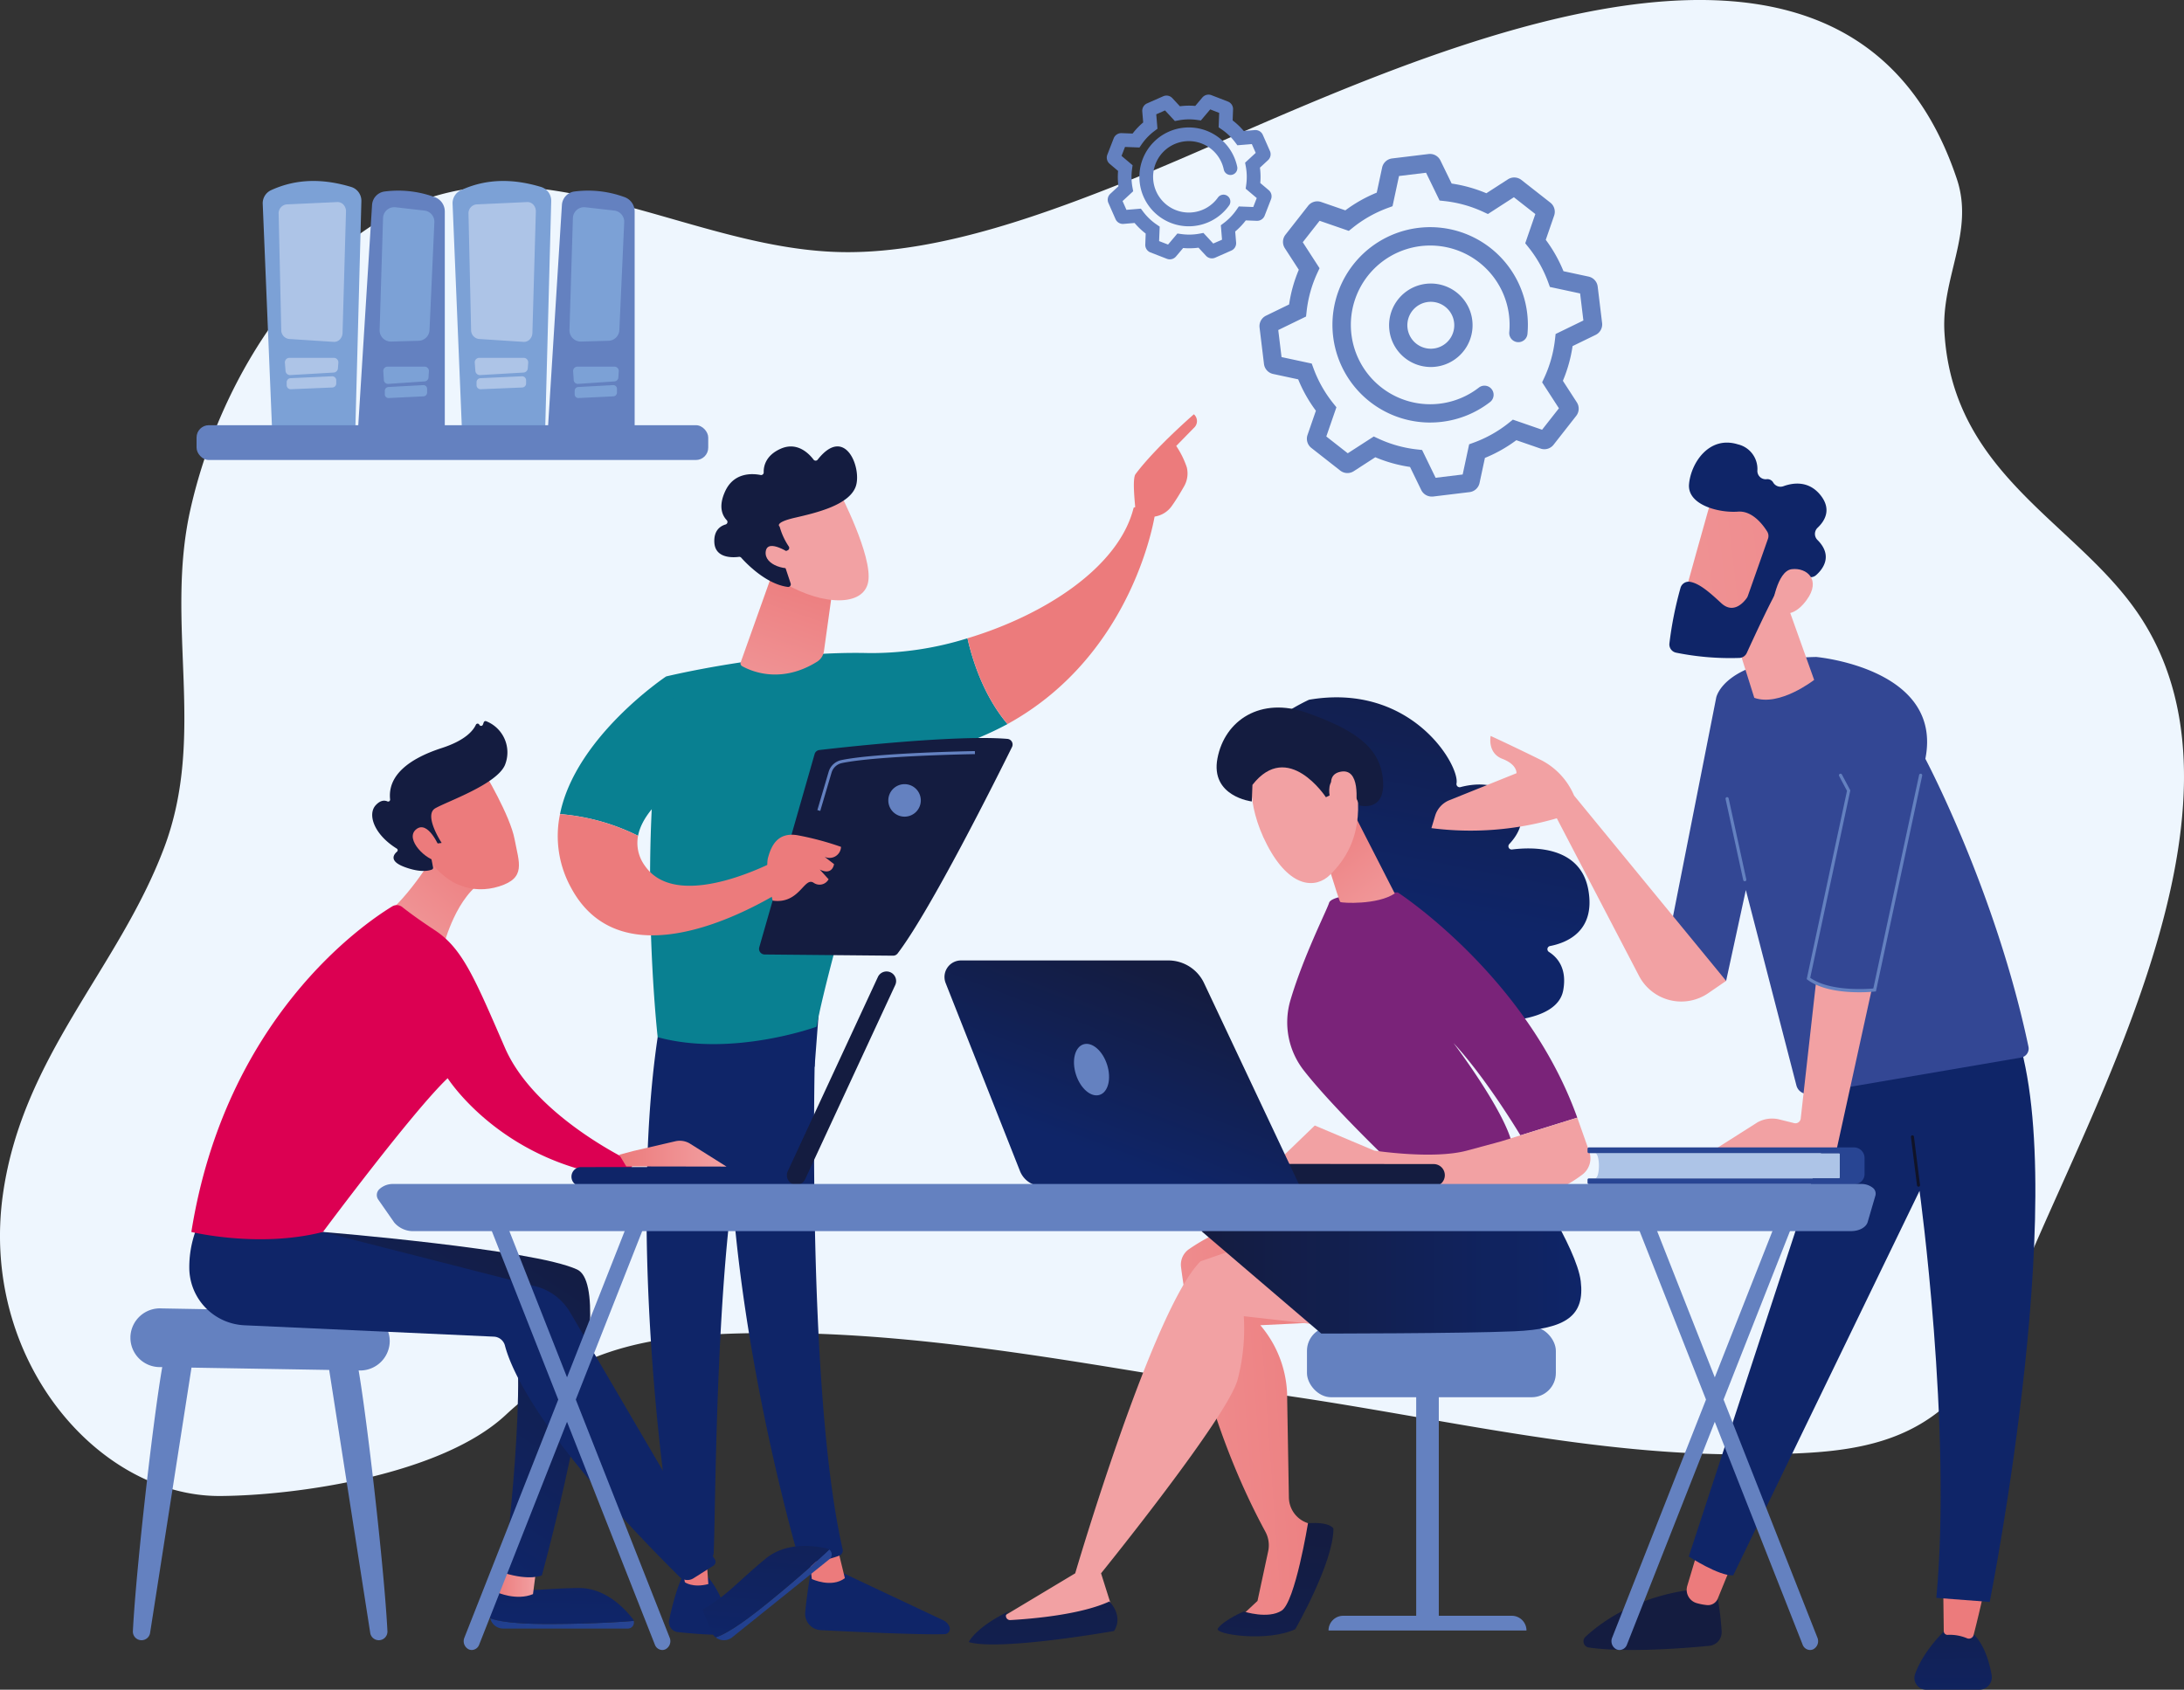 <svg xmlns="http://www.w3.org/2000/svg" xmlns:xlink="http://www.w3.org/1999/xlink" width="454.008" height="351.339" viewBox="0 0 454.008 351.339">
  <rect x="0" y="0" width="454.008" height="351.339" fill="#333333" stroke="none"/>
  <defs>
    <linearGradient id="linear-gradient" x1="167.938" y1="-0.541" x2="165.1" y2="5.847" gradientUnits="objectBoundingBox">
      <stop offset="0" stop-color="#141c40"/>
      <stop offset="1" stop-color="#0f2568"/>
    </linearGradient>
    <linearGradient id="linear-gradient-2" x1="667.361" y1="0.37" x2="668.368" y2="0.37" gradientUnits="objectBoundingBox">
      <stop offset="0" stop-color="#ec7b7c"/>
      <stop offset="1" stop-color="#f2a1a3"/>
    </linearGradient>
    <linearGradient id="linear-gradient-3" x1="210.762" y1="0.024" x2="207.746" y2="0.879" xlink:href="#linear-gradient"/>
    <linearGradient id="linear-gradient-4" x1="416.2" y1="-2.268" x2="409.18" y2="5.297" xlink:href="#linear-gradient"/>
    <linearGradient id="linear-gradient-5" x1="777.962" y1="0.427" x2="778.976" y2="0.427" xlink:href="#linear-gradient-2"/>
    <linearGradient id="linear-gradient-6" x1="141.075" y1="-0.043" x2="139.057" y2="0.799" xlink:href="#linear-gradient"/>
    <linearGradient id="linear-gradient-7" x1="128.802" y1="0.468" x2="129.795" y2="0.468" xlink:href="#linear-gradient-2"/>
    <linearGradient id="linear-gradient-8" x1="134.24" y1="1.493" x2="136.22" y2="4.176" xlink:href="#linear-gradient-2"/>
    <linearGradient id="linear-gradient-9" x1="927.078" y1="0.532" x2="929.08" y2="-1.248" xlink:href="#linear-gradient-2"/>
    <linearGradient id="linear-gradient-10" x1="102.631" y1="0.479" x2="103.633" y2="0.479" xlink:href="#linear-gradient-2"/>
    <linearGradient id="linear-gradient-11" x1="0.701" y1="-0.073" x2="0.213" y2="1.634" xlink:href="#linear-gradient-2"/>
    <linearGradient id="linear-gradient-12" x1="-64.876" y1="100.945" x2="-65.817" y2="99.905" xlink:href="#linear-gradient-2"/>
    <linearGradient id="linear-gradient-13" x1="-80.497" y1="40.99" x2="-80.293" y2="42.173" xlink:href="#linear-gradient"/>
    <linearGradient id="linear-gradient-14" x1="-211.632" y1="483.845" x2="-214.694" y2="478.84" xlink:href="#linear-gradient-2"/>
    <linearGradient id="linear-gradient-15" x1="90.185" y1="-0.062" x2="90.698" y2="2.428" xlink:href="#linear-gradient"/>
    <linearGradient id="linear-gradient-16" x1="308.814" y1="0.5" x2="309.814" y2="0.5" xlink:href="#linear-gradient-2"/>
    <linearGradient id="linear-gradient-17" y1="0.5" x2="1" y2="0.5" gradientUnits="objectBoundingBox">
      <stop offset="0" stop-color="#203f8e"/>
      <stop offset="1" stop-color="#284593"/>
    </linearGradient>
    <linearGradient id="linear-gradient-18" x1="0.772" y1="-6.692" x2="0.499" y2="0.843" xlink:href="#linear-gradient"/>
    <linearGradient id="linear-gradient-19" x1="0" y1="0.5" x2="1" y2="0.5" xlink:href="#linear-gradient-2"/>
    <linearGradient id="linear-gradient-20" x1="0" y1="0.5" x2="1" y2="0.5" xlink:href="#linear-gradient-17"/>
    <linearGradient id="linear-gradient-21" x1="0.734" y1="-1.867" x2="0.424" y2="1.1" xlink:href="#linear-gradient"/>
    <linearGradient id="linear-gradient-22" x1="0.795" y1="-0.103" x2="0.321" y2="0.746" xlink:href="#linear-gradient"/>
    <linearGradient id="linear-gradient-24" x1="0.889" y1="-0.425" x2="0.753" y2="-0.104" xlink:href="#linear-gradient"/>
    <linearGradient id="linear-gradient-25" x1="0.962" y1="0.016" x2="-0.059" y2="1.254" xlink:href="#linear-gradient-2"/>
    <linearGradient id="linear-gradient-27" x1="79.364" y1="15.012" x2="80.221" y2="16.754" xlink:href="#linear-gradient-2"/>
    <linearGradient id="linear-gradient-28" x1="68.041" y1="18.074" x2="68.81" y2="18.968" xlink:href="#linear-gradient"/>
    <linearGradient id="linear-gradient-29" x1="324.733" y1="51.078" x2="328.255" y2="57.136" xlink:href="#linear-gradient-2"/>
    <linearGradient id="linear-gradient-30" x1="-59.398" y1="-972.003" x2="-60.627" y2="-957.671" xlink:href="#linear-gradient"/>
    <linearGradient id="linear-gradient-31" x1="-235.69" y1="-81.857" x2="-238.316" y2="-80.558" xlink:href="#linear-gradient"/>
    <linearGradient id="linear-gradient-32" x1="1.145" y1="0.392" x2="-1.278" y2="0.83" xlink:href="#linear-gradient-2"/>
    <linearGradient id="linear-gradient-33" x1="0.532" y1="0.006" x2="0.327" y2="3.202" xlink:href="#linear-gradient"/>
    <linearGradient id="linear-gradient-34" x1="-0.286" y1="-0.515" x2="0.001" y2="-0.114" xlink:href="#linear-gradient-2"/>
    <linearGradient id="linear-gradient-35" x1="0" y1="0.5" x2="1" y2="0.5" xlink:href="#linear-gradient"/>
    <linearGradient id="linear-gradient-36" x1="0.554" y1="-2.158" x2="0.395" y2="6.275" xlink:href="#linear-gradient"/>
    <linearGradient id="linear-gradient-37" x1="0.619" y1="-0.242" x2="0.442" y2="0.664" xlink:href="#linear-gradient"/>
    <linearGradient id="linear-gradient-38" x1="0.051" y1="-0.051" x2="0.914" y2="1.433" xlink:href="#linear-gradient-2"/>
    <linearGradient id="linear-gradient-39" x1="-100.737" y1="143.293" x2="-100.94" y2="142.113" xlink:href="#linear-gradient-2"/>
    <linearGradient id="linear-gradient-40" x1="-65.067" y1="183.63" x2="-65.402" y2="186.61" xlink:href="#linear-gradient"/>
    <linearGradient id="linear-gradient-41" x1="-423.668" y1="464.242" x2="-424.515" y2="460.413" xlink:href="#linear-gradient-2"/>
    <linearGradient id="linear-gradient-42" x1="0.238" y1="-5.153" x2="0.314" y2="-3.473" xlink:href="#linear-gradient-2"/>
    <linearGradient id="linear-gradient-43" x1="-0.068" y1="30.136" x2="-0.807" y2="32.573" xlink:href="#linear-gradient"/>
    <linearGradient id="linear-gradient-44" x1="0.733" y1="0.134" x2="0.333" y2="0.8" xlink:href="#linear-gradient"/>
    <linearGradient id="linear-gradient-45" x1="-371.976" y1="4.474" x2="-371.96" y2="8.118" xlink:href="#linear-gradient"/>
    <linearGradient id="linear-gradient-46" x1="-1172.699" y1="1.164" x2="-1172.962" y2="-0.58" xlink:href="#linear-gradient-2"/>
    <linearGradient id="linear-gradient-47" x1="-671.457" y1="3.704" x2="-671.43" y2="7.136" xlink:href="#linear-gradient"/>
    <linearGradient id="linear-gradient-48" x1="-1316.784" y1="1.13" x2="-1317.069" y2="-0.791" xlink:href="#linear-gradient-2"/>
    <linearGradient id="linear-gradient-49" x1="-149.753" y1="0.5" x2="-148.753" y2="0.5" xlink:href="#linear-gradient"/>
    <linearGradient id="linear-gradient-50" x1="-0.283" y1="0.608" x2="-21.464" y2="3.53" gradientUnits="objectBoundingBox">
      <stop offset="0" stop-color="#101328"/>
      <stop offset="1" stop-color="#131a3b"/>
    </linearGradient>
    <linearGradient id="linear-gradient-51" x1="-328" y1="0.5" x2="-327" y2="0.5" xlink:href="#linear-gradient-2"/>
    <linearGradient id="linear-gradient-52" x1="-174.188" y1="0.5" x2="-173.188" y2="0.5" xlink:href="#linear-gradient-2"/>
    <linearGradient id="linear-gradient-53" x1="-650.284" y1="1.029" x2="-648.995" y2="0.222" xlink:href="#linear-gradient-2"/>
    <linearGradient id="linear-gradient-54" x1="4.673" y1="-0.181" x2="-3.141" y2="1.091" xlink:href="#linear-gradient-2"/>
    <linearGradient id="linear-gradient-55" x1="-281.539" y1="0.579" x2="-280.494" y2="0.579" xlink:href="#linear-gradient"/>
    <linearGradient id="linear-gradient-56" x1="-1089.603" y1="2.214" x2="-1086.899" y2="-0.323" xlink:href="#linear-gradient-2"/>
    <linearGradient id="linear-gradient-57" x1="-119.048" y1="4.299" x2="-119.052" y2="2.583" xlink:href="#linear-gradient-17"/>
  </defs>
  <g id="Grupo_54972" data-name="Grupo 54972" transform="translate(-61.902 -413.095)">
    <path id="Trazado_102911" data-name="Trazado 102911" d="M533.907,541.311c-12.848-19.516-38.929-29.146-40.687-59.144-.667-11.361,6.263-20.81,2.592-31.818-24.626-73.849-126.317-18.129-170.466-.4-18.384,7.385-40.4,15.676-60.455,15.577-23.091-.114-44.975-12.141-67.88-13.588a49.461,49.461,0,0,0-19.676,2.606c-22.77,7.974-42.151,35.069-48.752,64.526-5.351,23.88,3.421,46.848-5.485,70.389-9.494,25.094-29.326,43.093-33.449,71.768-4.95,34.416,19.754,63.1,45.169,62.931,16.177-.106,46.013-4.451,59.311-16.844,16.191-15.09,32.582-16.742,52.084-17.031,37.115-.549,74.548,7.731,111.4,13.187,31.578,4.674,62.811,12.266,94.634,12.031,23.372-.174,43.193-.653,54.738-31.211C520.785,647.773,560.858,582.25,533.907,541.311Z" transform="translate(-27.11 0)" fill="#eef6fe"/>
    <g id="Grupo_54956" data-name="Grupo 54956" transform="translate(89.012 499.236)">
      <g id="Grupo_54935" data-name="Grupo 54935" transform="translate(88.837)">
        <path id="Trazado_102912" data-name="Trazado 102912" d="M229.885,736.485s-.931,5-1.412,9.947a3.413,3.413,0,0,0,3.23,3.73c6.6.338,20.7,1.007,25.77.83a1.11,1.11,0,0,0,.992-1.513h0a2.487,2.487,0,0,0-1.258-1.352L234,737.19Z" transform="translate(-177.034 -497.348)" fill="url(#linear-gradient)"/>
        <path id="Trazado_102913" data-name="Trazado 102913" d="M229.185,733.56l.653,5.993s4.066,1.94,6.875-.174l-1.627-6.688Z" transform="translate(-177.03 -497.371)" fill="url(#linear-gradient-2)"/>
        <path id="Trazado_102914" data-name="Trazado 102914" d="M230.891,621.662c-.322,1.56-2.391,78,5.455,112.341a1.163,1.163,0,0,1-.7,1.346,20.27,20.27,0,0,1-6.669,1.289,2.006,2.006,0,0,1-1.973-1.456c-2.26-7.972-13.074-47.906-14.171-85.967-1.226-42.528.014-1.447.014-1.447l1.207-26.269Z" transform="translate(-177.129 -498.02)" fill="url(#linear-gradient-3)"/>
        <path id="Trazado_102915" data-name="Trazado 102915" d="M203.208,738.827s-1.431,2.514-2.858,9.214a2.083,2.083,0,0,0,1.808,2.512c2.177.234,5.528.542,8.215.549a2.076,2.076,0,0,0,2.078-2.3,17.526,17.526,0,0,0-4-9.645Z" transform="translate(-177.199 -497.335)" fill="url(#linear-gradient-4)"/>
        <path id="Trazado_102916" data-name="Trazado 102916" d="M202.035,731.161l1.573,9.07s1.629,1.236,4.884.382l-.7-9.749Z" transform="translate(-177.189 -497.381)" fill="url(#linear-gradient-5)"/>
        <path id="Trazado_102917" data-name="Trazado 102917" d="M198.619,623.709c-7.068,40.275.5,99.712,3.131,111.356a1.812,1.812,0,0,0,1.45,1.39,12.172,12.172,0,0,0,5.229-.159,1.66,1.66,0,0,0,1.208-1.518c.458-9.389.346-67.059,6.791-89.789a5.17,5.17,0,0,1,2.024-2.836l12.17-8.478,1.059-13.881Z" transform="translate(-177.226 -498.029)" fill="url(#linear-gradient-6)"/>
        <g id="Grupo_54930" data-name="Grupo 54930" transform="translate(19.188 19.168)">
          <path id="Trazado_102918" data-name="Trazado 102918" d="M241.934,548.12c-20.027-.522-42.182,4.857-42.182,4.857-6.3,34.782-1.759,75.012-1.759,75.012,15.468,4.214,33.023-2.172,33.023-2.172,2.717-14.537,15.133-55.4,15.133-55.4a65.984,65.984,0,0,0,24.563-7.538c-5.009-5.918-7.325-13.411-8.319-17.837A67.212,67.212,0,0,1,241.934,548.12Z" transform="translate(-196.409 -517.634)" fill="#098091"/>
          <path id="Trazado_102919" data-name="Trazado 102919" d="M301,519.34a3.831,3.831,0,0,0-4.446-1.294c-3.067,12.422-18.618,22.371-34.543,27.154.995,4.426,3.31,11.918,8.319,17.837C296.821,548.471,301,519.34,301,519.34Z" transform="translate(-196.026 -517.793)" fill="url(#linear-gradient-7)"/>
        </g>
        <g id="Grupo_54931" data-name="Grupo 54931" transform="translate(119.759)">
          <path id="Trazado_102920" data-name="Trazado 102920" d="M300.315,520.051c.2.657-2.195,1.63-3.573-1.06-.037-1.283-.764-6.787.012-7.824,4.136-5.528,12.119-12.43,12.119-12.43a1.884,1.884,0,0,1,.21,2.619l-3.879,3.964a18.534,18.534,0,0,1,2.2,4.454,5.377,5.377,0,0,1-.574,3.955c-.685,1.208-1.62,2.778-2.5,4.005A5.312,5.312,0,0,1,300.315,520.051Z" transform="translate(-296.397 -498.736)" fill="url(#linear-gradient-8)"/>
          <path id="Trazado_102921" data-name="Trazado 102921" d="M303.487,507.845l-3.528,2.933-1.127,2.943,3.087,3.491s1.105-5.85,1.9-7.111S304.209,508.223,303.487,507.845Z" transform="translate(-296.383 -498.683)" fill="url(#linear-gradient-9)"/>
        </g>
        <path id="Trazado_102922" data-name="Trazado 102922" d="M207.359,572.4l-7.5-19.469s-18.83,12.534-22.061,28.622a44.305,44.305,0,0,1,16.223,4.514C195.479,578.47,207.359,572.4,207.359,572.4Z" transform="translate(-177.33 -498.42)" fill="#098091"/>
        <path id="Trazado_102923" data-name="Trazado 102923" d="M223.537,590.64s-21.119,11.672-28.11,1.466a7.964,7.964,0,0,1-1.4-6.205,44.305,44.305,0,0,0-16.223-4.514,22.242,22.242,0,0,0,2.272,15.273c12.2,22.831,46.193-.814,46.193-.814Z" transform="translate(-177.333 -498.254)" fill="url(#linear-gradient-10)"/>
        <path id="Trazado_102924" data-name="Trazado 102924" d="M221.691,531.742l-6.549,18.371a.663.663,0,0,0,.295.8c1.728.978,7.961,3.813,15.549-.9a3.123,3.123,0,0,0,1.461-2.219l2.216-15.933Z" transform="translate(-177.112 -498.543)" fill="url(#linear-gradient-11)"/>
        <g id="Grupo_54932" data-name="Grupo 54932" transform="translate(32.548 6.679)">
          <path id="Trazado_102925" data-name="Trazado 102925" d="M235.7,514.905s6.873,13.241,5.924,18.555-9.618,4.847-17.151.454l-5.157-14.276Z" transform="translate(-209.635 -505.321)" fill="url(#linear-gradient-12)"/>
          <path id="Trazado_102926" data-name="Trazado 102926" d="M224.928,526.986a.543.543,0,0,0,.244-.793,14.194,14.194,0,0,1-1.907-4.153s-1.25-.818,3.22-1.843,11.138-2.618,12.572-6.4c1.4-3.688-2.094-13.032-7.879-5.669a.542.542,0,0,1-.86,0c-.925-1.228-3.364-3.782-6.8-2.28-3.214,1.405-3.6,3.746-3.564,4.928a.54.54,0,0,1-.645.547c-1.614-.324-5.494-.626-7.344,3.338-1.524,3.266-.571,5.133.3,6.049a.541.541,0,0,1-.239.9c-1.067.316-2.448,1.2-2.335,3.7.157,3.445,4.01,3.178,5.108,3.032a.544.544,0,0,1,.481.175c.929,1.049,5.122,5.506,9.7,6.082a.548.548,0,0,0,.581-.718l-1.928-5.785a.547.547,0,0,1,.3-.674Z" transform="translate(-209.691 -505.376)" fill="url(#linear-gradient-13)"/>
          <path id="Trazado_102927" data-name="Trazado 102927" d="M225.656,527.692s-4.951-3.466-5.342-.591,4.448,4.214,6.861,3.163Z" transform="translate(-209.63 -505.256)" fill="url(#linear-gradient-14)"/>
        </g>
        <g id="Grupo_54934" data-name="Grupo 54934" transform="translate(41.842 67.316)">
          <g id="Grupo_54933" data-name="Grupo 54933">
            <path id="Trazado_102928" data-name="Trazado 102928" d="M218.978,609.176,230.483,569a1.172,1.172,0,0,1,.991-.844c2.084-.243,8.124-.926,15.1-1.516,8.4-.71,18.155-1.286,23.984-.8a1.175,1.175,0,0,1,.961,1.692c-3.314,6.706-16.949,33.986-23.777,42.922a1.177,1.177,0,0,1-.95.466l-26.692-.248A1.176,1.176,0,0,1,218.978,609.176Z" transform="translate(-218.932 -565.662)" fill="url(#linear-gradient-15)"/>
            <path id="Trazado_102929" data-name="Trazado 102929" d="M221.748,599.353s-1.6-6.59-.957-8.928,1.9-5.344,6.074-4.676a61.063,61.063,0,0,1,9.1,2.427,2.39,2.39,0,0,1-3.422,2.063l1.968,1.522s-.282,2.438-2.961,1.136l1.83,2.019a2.133,2.133,0,0,1-3.123.718C228.285,594.35,227.34,600.147,221.748,599.353Z" transform="translate(-218.922 -565.545)" fill="url(#linear-gradient-16)"/>
          </g>
          <path id="Trazado_102930" data-name="Trazado 102930" d="M245.649,578.579a3.377,3.377,0,1,0,3.377-3.378A3.377,3.377,0,0,0,245.649,578.579Z" transform="translate(-218.776 -565.606)" fill="#6481c0"/>
          <path id="Trazado_102931" data-name="Trazado 102931" d="M231.585,580.806l-.6-.178,2.343-7.945a3.487,3.487,0,0,1,2.624-2.443c7.411-1.547,27.579-1.873,27.781-1.876l.01.629c-.2,0-20.31.328-27.663,1.863a2.859,2.859,0,0,0-2.149,2.006Z" transform="translate(-218.862 -565.646)" fill="#6481c0"/>
        </g>
      </g>
      <g id="Grupo_54936" data-name="Grupo 54936" transform="translate(0 185.917)">
        <path id="Trazado_102932" data-name="Trazado 102932" d="M96.386,692.556c-1.226,1.814-6.1,42.9-6.863,58.076a1.794,1.794,0,0,0,1.8,1.881h0a1.8,1.8,0,0,0,1.777-1.521l8.915-57.13Z" transform="translate(-89.009 -683.521)" fill="#6481c0"/>
        <path id="Trazado_102933" data-name="Trazado 102933" d="M135.339,692.556c1.227,1.814,6.1,42.9,6.864,58.076a1.794,1.794,0,0,1-1.8,1.881h0a1.8,1.8,0,0,1-1.776-1.521l-8.915-57.13Z" transform="translate(-88.774 -683.521)" fill="#6481c0"/>
        <path id="Trazado_102934" data-name="Trazado 102934" d="M89.016,689.4l0,.448a6.109,6.109,0,0,0,6.224,5.926l41.207.7a6.161,6.161,0,0,0,6.45-5.591l.021-.41a6.085,6.085,0,0,0-6.211-6.162l-41.224-.738A6.138,6.138,0,0,0,89.016,689.4Z" transform="translate(-89.012 -683.574)" fill="#6481c0"/>
      </g>
      <g id="Grupo_54940" data-name="Grupo 54940" transform="translate(12.239 63.795)">
        <g id="Grupo_54937" data-name="Grupo 54937" transform="translate(62.48 180.254)">
          <path id="Trazado_102935" data-name="Trazado 102935" d="M175.386,748.818c-7.324,0-10.566-.629-12.015-1.2a2.779,2.779,0,0,0,2.707,2.152h25.914a1.261,1.261,0,0,0,1.215-1.591C190.253,748.415,183.979,748.818,175.386,748.818Z" transform="translate(-163.297 -741.333)" fill="url(#linear-gradient-17)"/>
          <path id="Trazado_102936" data-name="Trazado 102936" d="M193.208,748.214a1.229,1.229,0,0,0-.212-.441c-1.974-2.521-5.939-6.479-11.334-6.4-7.9.112-10.657.969-16.8.048l-1.449,4.8a2.759,2.759,0,0,0-.043,1.432c1.448.573,4.69,1.2,12.015,1.2C183.979,748.854,190.253,748.451,193.208,748.214Z" transform="translate(-163.297 -741.369)" fill="url(#linear-gradient-18)"/>
        </g>
        <path id="Trazado_102937" data-name="Trazado 102937" d="M166.633,736.274l-1.778,6.047s3.939,1.793,7.4.354l.68-5.239Z" transform="translate(-100.808 -561.145)" fill="url(#linear-gradient-19)"/>
        <g id="Grupo_54938" data-name="Grupo 54938" transform="translate(106.697 171.512)">
          <path id="Trazado_102938" data-name="Trazado 102938" d="M220.08,745.092c-5.71,4.589-8.629,6.131-10.116,6.593a2.776,2.776,0,0,0,3.452-.025l20.2-16.231a1.256,1.256,0,0,0-.045-2C231.417,735.468,226.778,739.709,220.08,745.092Z" transform="translate(-207.241 -732.673)" fill="url(#linear-gradient-20)"/>
          <path id="Trazado_102939" data-name="Trazado 102939" d="M233.588,733.437a1.2,1.2,0,0,0-.441-.209c-3.11-.719-8.668-1.307-12.825,2.131-6.09,5.036-7.7,7.426-13.065,10.558l1.864,4.633a2.718,2.718,0,0,0,.859,1.139c1.487-.463,4.406-2,10.116-6.593C226.793,739.714,231.433,735.472,233.588,733.437Z" transform="translate(-207.257 -732.678)" fill="url(#linear-gradient-21)"/>
        </g>
        <path id="Trazado_102940" data-name="Trazado 102940" d="M128.853,667.77s43.855,3.581,52.853,7.816-7.342,63.593-7.342,63.593-2.45,1.179-7.9-.516c0,0,5.588-43.8,1.43-53.3l-47.485-7.767Z" transform="translate(-101.067 -561.544)" fill="url(#linear-gradient-22)"/>
        <path id="Trazado_102941" data-name="Trazado 102941" d="M202.925,737.567c.407.371,4.357,8.337,4.357,8.337s4.4-.951,5.295-3.734l-3.957-7.191Z" transform="translate(-100.585 -561.152)" fill="url(#linear-gradient-19)"/>
        <path id="Trazado_102942" data-name="Trazado 102942" d="M102.552,667.405a22.21,22.21,0,0,0-1.371,8.009,12.023,12.023,0,0,0,11.474,11.763l51.845,2.364a2.488,2.488,0,0,1,2.3,1.869c1.218,4.712,7.174,19.183,36.283,48.059a2.346,2.346,0,0,0,2.9.317l4.144-2.617a.956.956,0,0,0,.314-1.289l-30.187-51.548a11.686,11.686,0,0,0-7.1-5.265l-44.187-11.294Z" transform="translate(-101.179 -561.547)" fill="url(#linear-gradient-24)"/>
        <path id="Trazado_102943" data-name="Trazado 102943" d="M153.4,587.35s-5.553,9.82-11.216,14.577l11.7,6.531s2.637-10.4,8.663-13.44Z" transform="translate(-100.94 -562.014)" fill="url(#linear-gradient-25)"/>
        <path id="Trazado_102944" data-name="Trazado 102944" d="M101.607,668.164s14,3.411,27.356,0c0,0,18.693-25.13,25.925-31.97,0,0,11.536,18.2,37.213,20.784l1.432-3.2s-20.442-9.423-26.735-23.9-8.82-20.654-14.545-24.431c-3.566-2.353-5.7-3.96-6.8-4.838a1.829,1.829,0,0,0-2.1-.133C137.277,604.177,108.688,623.758,101.607,668.164Z" transform="translate(-101.177 -561.939)" fill="#dc0052"/>
        <path id="Trazado_102945" data-name="Trazado 102945" d="M190.041,651.823l2.89-.771,8.776-2.032a4.068,4.068,0,0,1,3.084.52l7.545,4.747-20.836-.035Z" transform="translate(-100.661 -561.654)" fill="url(#linear-gradient-19)"/>
        <g id="Grupo_54939" data-name="Grupo 54939" transform="translate(38.024)">
          <path id="Trazado_102946" data-name="Trazado 102946" d="M162.2,572.711s5.4,8.972,6.335,13.931,2.439,8.06-3.2,9.826-10.889-.469-14.18-5.1c0,0-5.141-7.124-4.629-10.386S162.2,572.711,162.2,572.711Z" transform="translate(-138.939 -562.099)" fill="url(#linear-gradient-27)"/>
          <path id="Trazado_102947" data-name="Trazado 102947" d="M152.693,587.594l.73-.1s-3.821-5.774-1.321-7.208,12.692-4.948,14.462-8.961a6.969,6.969,0,0,0-3.924-9.152.392.392,0,0,0-.471.247l-.18.487a.4.4,0,0,1-.734.021h0a.394.394,0,0,0-.717-.014c-.545,1.2-2.18,3.256-7.081,4.844-6.953,2.255-11.285,5.76-10.752,10.7a.4.4,0,0,1-.565.4c-.568-.251-1.43-.291-2.43.8-1.741,1.9-.377,6.067,4.375,9.013a.393.393,0,0,1,.064.631c-.711.61-1.712,1.966,1.5,3.176,3.29,1.238,5.085.819,5.748.553a.4.4,0,0,0,.243-.445l-.845-4.33a.4.4,0,0,1,.337-.468Z" transform="translate(-138.983 -562.161)" fill="url(#linear-gradient-28)"/>
          <path id="Trazado_102948" data-name="Trazado 102948" d="M152.943,588.355s-2.382-5.871-4.882-3.807,2.311,6.625,4.533,6.564Z" transform="translate(-138.934 -562.033)" fill="url(#linear-gradient-29)"/>
        </g>
      </g>
      <g id="Grupo_54943" data-name="Grupo 54943" transform="translate(91.676 115.859)">
        <g id="Grupo_54941" data-name="Grupo 54941" transform="translate(0 40.637)">
          <path id="Trazado_102949" data-name="Trazado 102949" d="M182.049,658.343c.034,0,.067,0,.1,0l44.513-.044a1.989,1.989,0,1,0-.005-3.977l-44.513.044a1.989,1.989,0,0,0-.1,3.975Z" transform="translate(-180.156 -654.324)" fill="url(#linear-gradient-30)"/>
        </g>
        <g id="Grupo_54942" data-name="Grupo 54942" transform="translate(44.787)">
          <path id="Trazado_102950" data-name="Trazado 102950" d="M243.643,614.986c-.016.03-.031.061-.045.093L224.869,655.46a1.988,1.988,0,1,0,3.608,1.673l18.73-40.381a1.989,1.989,0,0,0-3.564-1.765Z" transform="translate(-224.683 -613.922)" fill="url(#linear-gradient-31)"/>
        </g>
      </g>
      <g id="Grupo_54949" data-name="Grupo 54949" transform="translate(169.231 58.854)">
        <g id="Grupo_54944" data-name="Grupo 54944" transform="translate(75.351 130.86)">
          <rect id="Rectángulo_5330" data-name="Rectángulo 5330" width="4.698" height="50.808" transform="translate(22.706 11.384)" fill="#6481c0"/>
          <path id="Trazado_102951" data-name="Trazado 102951" d="M377.778,750.172H336.629a3.059,3.059,0,0,1,3.059-3.059H374.72a3.059,3.059,0,0,1,3.058,3.059Z" transform="translate(-332.148 -687)" fill="#6481c0"/>
          <rect id="Rectángulo_5331" data-name="Rectángulo 5331" width="51.737" height="14.673" rx="5.023" fill="#6481c0"/>
        </g>
        <g id="Grupo_54945" data-name="Grupo 54945" transform="translate(5.046 98.825)">
          <path id="Trazado_102952" data-name="Trazado 102952" d="M322.7,664.987a40.9,40.9,0,0,0-14.831,6.329,3.916,3.916,0,0,0-1.727,3.74c.94,7.445,4.8,31.542,17.548,55.077a5.925,5.925,0,0,1,.568,4.066l-2.214,10.3-4.106,3.85h10.575l7.041-19.055-3.01-.952a5.7,5.7,0,0,1-3.978-5.333l-.353-20.441a23.259,23.259,0,0,0-5.584-15.39l16.889-.821Z" transform="translate(-262.021 -655.445)" fill="url(#linear-gradient-32)"/>
          <path id="Trazado_102953" data-name="Trazado 102953" d="M313.763,749.842c-.964,1.26,10.365,2.923,16.089.166,0,0,7.934-13.8,7.934-20.911,0,0-.63-1.449-5.289-1.12,0,0-2.663,16.345-5.477,18.175s-7.871.186-7.871.186S315.185,747.982,313.763,749.842Z" transform="translate(-261.977 -655.077)" fill="url(#linear-gradient-33)"/>
          <path id="Trazado_102954" data-name="Trazado 102954" d="M337.606,687.464c-.09-.155-18.184-2.176-18.184-2.176a41.814,41.814,0,0,1-1.258,13.075c-1.85,7.573-28.416,40.384-28.416,40.384l2.786,8.829a44.8,44.8,0,0,1-25.42,1.53l17.262-10.359s16.156-55.055,26.052-64.878l18.136-6.274Z" transform="translate(-262.249 -655.429)" fill="url(#linear-gradient-34)"/>
          <path id="Trazado_102955" data-name="Trazado 102955" d="M377.931,655.5s10.426,15.5,11.28,22.578-2.856,9.947-13.794,10.42-40.138.467-40.138.467l-24.922-21.3s18.162-6.482,22.884-8.313S377.931,655.5,377.931,655.5Z" transform="translate(-261.996 -655.5)" fill="url(#linear-gradient-35)"/>
          <path id="Trazado_102956" data-name="Trazado 102956" d="M291.51,744.157s3,2.9.974,6.137c0,0-23.756,4.21-30.206,2.3,0,0,1.34-3.057,8.6-6.537l-.535.411a.868.868,0,0,0,.572,1.557C275.7,747.752,285.606,746.876,291.51,744.157Z" transform="translate(-262.277 -654.982)" fill="url(#linear-gradient-36)"/>
        </g>
        <g id="Grupo_54947" data-name="Grupo 54947" transform="translate(56.563)">
          <path id="Trazado_102957" data-name="Trazado 102957" d="M332.689,557.742C354,554.12,364.031,571.5,363.3,575.151a.667.667,0,0,0,.836.765c2.447-.658,7.852-1.489,11.2,2.71,2.957,3.707.747,7.2-1.055,9.124a.672.672,0,0,0,.561,1.137c4.5-.567,14.272-.7,15.871,8.452,1.491,8.538-4.452,10.945-7.976,11.624a.669.669,0,0,0-.223,1.224c1.758,1.115,3.8,3.42,2.972,7.968-1.289,7.13-15.268,6.547-16.9,6.453a.662.662,0,0,1-.291-.086l-22.39-12.77a.673.673,0,0,1-.329-.47l-4.52-26.1a.672.672,0,0,1,.178-.582l-14.6-20.6C321.338,563.22,332.438,557.785,332.689,557.742Z" transform="translate(-313.427 -557.248)" fill="url(#linear-gradient-37)"/>
          <path id="Trazado_102958" data-name="Trazado 102958" d="M349.636,653.786s-12.139-11.56-18.115-19.216a16.243,16.243,0,0,1-2.75-14.62c2.728-9.191,7.576-18.711,8.019-20.192.677-2.271,14.289-2.177,14.289-2.177s26.784,17.383,37.308,46.83l-11.82,3.679s-6.994-11.733-13.9-19.192c0,0,11.956,15.795,12.378,22.261Z" transform="translate(-313.41 -557.013)" fill="#7a2379"/>
          <path id="Trazado_102959" data-name="Trazado 102959" d="M335.1,587.164c.142.472,3.694,12.25,3.973,12.495s7.791.648,11.328-1.769l-8.773-17.159Z" transform="translate(-313.369 -557.111)" fill="url(#linear-gradient-38)"/>
          <g id="Grupo_54946" data-name="Grupo 54946" transform="translate(0 2.123)">
            <path id="Trazado_102960" data-name="Trazado 102960" d="M320.945,572.107s-1.718,6.746,3.033,15.821,10.128,9.065,13.067,6.161,6.565-7.833,5.7-16.607S323.424,563.524,320.945,572.107Z" transform="translate(-313.453 -559.31)" fill="url(#linear-gradient-39)"/>
            <path id="Trazado_102961" data-name="Trazado 102961" d="M336.219,578.007s-7.881-12.048-15.272-2.566l-.134,3.449s-8.655-1.028-7.14-8.964,9-12.9,18.629-9.46,15.154,6.963,15.776,13.867-4.871,5.389-4.871,5.389-1.791-4.861-4.338-5.366-1.886,3.286-1.886,3.286Z" transform="translate(-313.495 -559.359)" fill="url(#linear-gradient-40)"/>
            <path id="Trazado_102962" data-name="Trazado 102962" d="M338.942,579.736s-4.088-6.17.1-7.09,3.539,6.012,3.086,8.576Z" transform="translate(-313.357 -559.282)" fill="url(#linear-gradient-41)"/>
          </g>
          <path id="Trazado_102963" data-name="Trazado 102963" d="M324.924,654.372l8.919-8.6,12.339,5.212s12.281,1.9,19.31,0l7.029-1.9,15.885-4.945,2.494,7.05a4.244,4.244,0,0,1-1.551,4.877,28.088,28.088,0,0,1-4.011,2.5c-2.092.914-51.566-.634-51.566-.634Z" transform="translate(-313.428 -556.741)" fill="url(#linear-gradient-42)"/>
        </g>
        <g id="Grupo_54948" data-name="Grupo 54948" transform="translate(0 54.709)">
          <path id="Trazado_102964" data-name="Trazado 102964" d="M358.794,658.369c-.039,0-.078,0-.119,0l-51.737-.056a2.316,2.316,0,0,1,.005-4.632l51.737.056a2.316,2.316,0,0,1,.114,4.629Z" transform="translate(-256.984 -611.395)" fill="url(#linear-gradient-43)"/>
          <path id="Trazado_102965" data-name="Trazado 102965" d="M260.7,611.64h43.088a8.211,8.211,0,0,1,7.427,4.709l19.92,42.238H277.593a4.991,4.991,0,0,1-4.642-3.157L257.5,616.345A3.441,3.441,0,0,1,260.7,611.64Z" transform="translate(-257.26 -611.64)" fill="url(#linear-gradient-44)"/>
          <path id="Trazado_102966" data-name="Trazado 102966" d="M290.9,633.2c.933,2.9.244,5.718-1.541,6.292s-3.988-1.312-4.922-4.212-.244-5.718,1.541-6.293S289.97,630.3,290.9,633.2Z" transform="translate(-257.104 -611.539)" fill="#6481c0"/>
        </g>
      </g>
      <g id="Grupo_54953" data-name="Grupo 54953" transform="translate(270.451 5.892)">
        <g id="Grupo_54950" data-name="Grupo 54950" transform="translate(31.606 119.713)">
          <path id="Trazado_102967" data-name="Trazado 102967" d="M417.285,743.8a62.876,62.876,0,0,1,.757,6.594,2.84,2.84,0,0,1-2.56,3c-5.3.514-17.35,1.461-25.046.351a1.292,1.292,0,0,1-.71-2.222c3.174-2.957,10.839-8.708,23.454-9.966Z" transform="translate(-389.315 -622.924)" fill="url(#linear-gradient-45)"/>
          <path id="Trazado_102968" data-name="Trazado 102968" d="M419.793,737.046l-2.677,6.563a2.186,2.186,0,0,1-2.246,1.357,11.888,11.888,0,0,1-2.187-.423,2.874,2.874,0,0,1-1.911-3.574l2.021-6.759Z" transform="translate(-389.191 -622.966)" fill="url(#linear-gradient-46)"/>
          <path id="Trazado_102969" data-name="Trazado 102969" d="M465.3,748.984s-5.362,4.486-7.451,10.239a2.446,2.446,0,0,0,2.324,3.25H471.2a2.6,2.6,0,0,0,2.571-3.043C473.07,755.458,471.043,749,465.3,748.984Z" transform="translate(-388.916 -622.88)" fill="url(#linear-gradient-47)"/>
          <path id="Trazado_102970" data-name="Trazado 102970" d="M471.9,743.184s-1.083,4.794-1.916,7.961a1.012,1.012,0,0,1-1.324.691,9.221,9.221,0,0,0-4.016-.728.782.782,0,0,1-.861-.78l-.1-7.962Z" transform="translate(-388.881 -622.919)" fill="url(#linear-gradient-48)"/>
          <path id="Trazado_102971" data-name="Trazado 102971" d="M443.694,636.015l-32.612,99.49s6.255,4.1,9.236,3.926l38.735-79.956s6.778,49.266,3.494,84.635l11.094.847s18.041-90.387,4.376-121.345Z" transform="translate(-389.188 -623.612)" fill="url(#linear-gradient-49)"/>
          <path id="Trazado_102972" data-name="Trazado 102972" d="M458.575,658.474l.039,0a.316.316,0,0,0,.274-.353l-1.265-10.045a.316.316,0,1,0-.627.079l1.265,10.044A.317.317,0,0,0,458.575,658.474Z" transform="translate(-388.92 -623.471)" fill="url(#linear-gradient-50)"/>
        </g>
        <path id="Trazado_102973" data-name="Trazado 102973" d="M437.61,548.906s26.421,2.346,22.684,21.172c0,0,14.606,27.485,21.433,59.862a1.9,1.9,0,0,1-1.544,2.263l-44,7.534A2.368,2.368,0,0,1,433.489,638l-10.513-40.632-4.1,18.892-13.018-3.393,10.959-55.51S418.349,549.254,437.61,548.906Z" transform="translate(-357.613 -504.335)" fill="#334794"/>
        <path id="Trazado_102974" data-name="Trazado 102974" d="M422.677,595.378a.343.343,0,0,0,.07-.007.329.329,0,0,0,.25-.39l-3.668-16.841a.327.327,0,0,0-.64.139l3.667,16.842A.328.328,0,0,0,422.677,595.378Z" transform="translate(-357.538 -504.166)" fill="#6481c0"/>
        <path id="Trazado_102975" data-name="Trazado 102975" d="M425.348,645.269a6.278,6.278,0,0,1,4.543-.591l3.061.761a1.109,1.109,0,0,0,1.371-.952l3.167-28.2c3.962,1.881,9.676,1.657,11.561,1.519l-7.291,33.243H416.244Z" transform="translate(-357.552 -503.942)" fill="url(#linear-gradient-51)"/>
        <path id="Trazado_102976" data-name="Trazado 102976" d="M357.893,584.4l.77-2.563a5.073,5.073,0,0,1,2.964-3.243l13.948-5.609s.211-1.788-2.947-3-2.419-4.753-2.419-4.753,4.314,1.968,10.63,5.09a14.784,14.784,0,0,1,6.713,7.308l31.607,38.533-3.711,2.549a9.907,9.907,0,0,1-14.364-3.524L383.961,582.35A63.8,63.8,0,0,1,357.893,584.4Z" transform="translate(-357.893 -504.24)" fill="url(#linear-gradient-52)"/>
        <g id="Grupo_54952" data-name="Grupo 54952" transform="translate(49.464)">
          <path id="Trazado_102977" data-name="Trazado 102977" d="M428.965,531.036l8.126,22.744s-7.2,5.626-12.447,3.724l-4.095-13.038S423.676,528.532,428.965,531.036Z" transform="translate(-406.991 -504.441)" fill="url(#linear-gradient-53)"/>
          <g id="Grupo_54951" data-name="Grupo 54951">
            <path id="Trazado_102978" data-name="Trazado 102978" d="M416.138,515.236c-.216.308-6.842,24.315-6.842,24.315l13.788,3.492,9.66-21.822S419.771,510.081,416.138,515.236Z" transform="translate(-407.057 -504.54)" fill="url(#linear-gradient-54)"/>
            <path id="Trazado_102979" data-name="Trazado 102979" d="M427.568,524.594l-4.185,11.885a1.754,1.754,0,0,1-.218.425c-.569.81-2.73,3.45-5.3,1.075-2.329-2.156-4.487-4.088-6.479-4.437a1.759,1.759,0,0,0-2,1.264,76.165,76.165,0,0,0-2.309,11.582,1.756,1.756,0,0,0,1.429,1.891,56.733,56.733,0,0,0,13.168,1.084,1.76,1.76,0,0,0,1.483-1.022c1.311-2.872,5.328-11.582,6.824-13.836,1.4-2.116,4.847-2.059,6.292-1.932a1.73,1.73,0,0,0,1.3-.425c1.263-1.108,3.665-3.938.281-7.319a1.762,1.762,0,0,1,.038-2.538c1.451-1.367,3-3.791.581-6.793-2.462-3.052-5.709-2.563-7.7-1.836a1.762,1.762,0,0,1-2.12-.781,1.391,1.391,0,0,0-1.436-.671,1.734,1.734,0,0,1-1.851-1.776,5.258,5.258,0,0,0-4.064-5.482c-6.023-1.869-9.774,3.952-10.143,8.293s6.277,6,10.184,5.7c2.97-.224,5.178,2.718,6.066,4.142A1.741,1.741,0,0,1,427.568,524.594Z" transform="translate(-407.07 -504.594)" fill="url(#linear-gradient-55)"/>
            <path id="Trazado_102980" data-name="Trazado 102980" d="M428.291,538.666s.967-7.537,4.1-7.909,6.188,2.2,3.074,6.435C431.594,542.457,428.291,538.666,428.291,538.666Z" transform="translate(-406.946 -504.441)" fill="url(#linear-gradient-56)"/>
          </g>
        </g>
        <path id="Trazado_102981" data-name="Trazado 102981" d="M446.375,618.484a31.369,31.369,0,0,0,3.23-.153l.234-.026,9.621-44.855a.328.328,0,1,0-.641-.138L449.3,617.7c-1.431.126-9.078.634-13.113-2.226l8.333-38.971-1.739-3.278a.328.328,0,1,0-.579.307l1.628,3.068-8.373,39.15.167.126C438.54,618.068,443.237,618.484,446.375,618.484Z" transform="translate(-357.44 -504.194)" fill="#6481c0"/>
      </g>
      <g id="Grupo_54954" data-name="Grupo 54954" transform="translate(69.285 164.079)">
        <path id="Trazado_102982" data-name="Trazado 102982" d="M159.571,754.726a1.546,1.546,0,0,1-.661-.15,1.9,1.9,0,0,1-.878-2.4l35.156-89.2a1.628,1.628,0,0,1,2.2-.958,1.9,1.9,0,0,1,.877,2.4l-35.156,89.2A1.68,1.68,0,0,1,159.571,754.726Z" transform="translate(-157.895 -661.862)" fill="#6481c0"/>
        <path id="Trazado_102983" data-name="Trazado 102983" d="M199.151,754.726a1.678,1.678,0,0,1-1.541-1.107l-35.157-89.2a1.9,1.9,0,0,1,.878-2.4,1.626,1.626,0,0,1,2.2.958l35.157,89.2a1.9,1.9,0,0,1-.878,2.4A1.546,1.546,0,0,1,199.151,754.726Z" transform="translate(-157.869 -661.862)" fill="#6481c0"/>
        <path id="Trazado_102984" data-name="Trazado 102984" d="M396.783,754.726a1.546,1.546,0,0,1-.661-.15,1.9,1.9,0,0,1-.878-2.4l35.156-89.2a1.628,1.628,0,0,1,2.2-.958,1.9,1.9,0,0,1,.877,2.4l-35.156,89.2A1.68,1.68,0,0,1,396.783,754.726Z" transform="translate(-156.51 -661.862)" fill="#6481c0"/>
        <path id="Trazado_102985" data-name="Trazado 102985" d="M436.362,754.726a1.677,1.677,0,0,1-1.54-1.107l-35.157-89.2a1.9,1.9,0,0,1,.878-2.4,1.626,1.626,0,0,1,2.2.958l35.156,89.2a1.9,1.9,0,0,1-.877,2.4A1.547,1.547,0,0,1,436.362,754.726Z" transform="translate(-156.485 -661.862)" fill="#6481c0"/>
      </g>
      <g id="Grupo_54955" data-name="Grupo 54955" transform="translate(302.904 152.443)">
        <path id="Trazado_102986" data-name="Trazado 102986" d="M391.7,656.73H442.62v-5.256H391.7C392.791,651.475,392.791,656.73,391.7,656.73Z" transform="translate(-390.149 -650.287)" fill="#adc4e7"/>
        <path id="Trazado_102987" data-name="Trazado 102987" d="M442.349,656.737a.282.282,0,0,0,.281-.282v-4.692a.282.282,0,0,0-.281-.282h-51.91a.281.281,0,0,1-.281-.281v-.627a.282.282,0,0,1,.281-.281h55.107a2.2,2.2,0,0,1,2.2,2.2v3.36a2.073,2.073,0,0,1-2.073,2.073H390.439a.282.282,0,0,1-.281-.282v-.626a.281.281,0,0,1,.281-.281Z" transform="translate(-390.158 -650.294)" fill="url(#linear-gradient-57)"/>
      </g>
      <path id="Trazado_102988" data-name="Trazado 102988" d="M451.471,660.235a1.547,1.547,0,0,0-.635-1.654,3.781,3.781,0,0,0-2.328-.728h-305.1a4.126,4.126,0,0,0-2.925,1.062,1.66,1.66,0,0,0-.227,2.208l3.306,4.747a5.157,5.157,0,0,0,4.2,1.782h298.65c1.68,0,3.123-.79,3.442-1.883Z" transform="translate(-88.715 -497.807)" fill="#6481c0"/>
    </g>
    <g id="Grupo_54959" data-name="Grupo 54959" transform="translate(291.972 432.765)">
      <g id="Grupo_54957" data-name="Grupo 54957" transform="translate(31.752 12.341)">
        <path id="Trazado_102989" data-name="Trazado 102989" d="M358.163,516.16a2.425,2.425,0,0,1-2.179-1.364L353.654,510a29.592,29.592,0,0,1-7.217-2.016l-4.48,2.9a2.422,2.422,0,0,1-2.811-.13l-6-4.705a2.422,2.422,0,0,1-.8-2.7l1.741-5.038a29.52,29.52,0,0,1-3.682-6.525l-5.211-1.118a2.426,2.426,0,0,1-1.9-2.077l-.918-7.575a2.423,2.423,0,0,1,1.347-2.471l4.792-2.332A29.559,29.559,0,0,1,330.533,469l-2.9-4.479a2.426,2.426,0,0,1,.129-2.81l4.706-6.006a2.424,2.424,0,0,1,2.7-.8l5.041,1.742a29.541,29.541,0,0,1,6.526-3.682l1.117-5.211a2.428,2.428,0,0,1,2.076-1.9l7.575-.918a2.417,2.417,0,0,1,2.469,1.339l2.335,4.8a29.582,29.582,0,0,1,7.216,2.016L374,450.2a2.428,2.428,0,0,1,2.807.125l6.008,4.71a2.424,2.424,0,0,1,.8,2.695l-1.743,5.045a29.513,29.513,0,0,1,3.681,6.525l5.212,1.118a2.426,2.426,0,0,1,1.9,2.077l.918,7.575a2.422,2.422,0,0,1-1.346,2.471l-4.793,2.332a29.625,29.625,0,0,1-2.015,7.216l2.9,4.479a2.428,2.428,0,0,1-.128,2.81l-4.707,6.006a2.425,2.425,0,0,1-2.7.8l-5.044-1.743a29.608,29.608,0,0,1-6.526,3.682l-1.117,5.211a2.427,2.427,0,0,1-2.076,1.9l-7.577.918A2.387,2.387,0,0,1,358.163,516.16Zm-12.047-12.491.951.442a25.765,25.765,0,0,0,8.054,2.249l1.043.115,2.81,5.777,5.625-.682,1.347-6.28.985-.36a25.82,25.82,0,0,0,7.283-4.109l.817-.657,6.075,2.1,3.5-4.459-3.49-5.4.442-.952A25.755,25.755,0,0,0,383.8,483.4l.116-1.042,5.776-2.81-.682-5.624-6.28-1.348-.36-.985a25.822,25.822,0,0,0-4.109-7.283l-.656-.818,2.1-6.075-4.459-3.494-5.4,3.49-.953-.442a25.779,25.779,0,0,0-8.053-2.25l-1.042-.115-2.81-5.777-5.624.682-1.348,6.28-.985.361a25.779,25.779,0,0,0-7.282,4.109l-.818.657-6.075-2.1-3.5,4.459,3.49,5.4-.442.952a25.746,25.746,0,0,0-2.249,8.054l-.116,1.042-5.776,2.809.682,5.625,6.279,1.347.36.986a25.8,25.8,0,0,0,4.11,7.282l.657.819-2.1,6.074,4.459,3.494Zm-6.221,4.022,0,0Zm-3.954-3.1v0Zm-.456-1.531,0,0Zm-.02-45.014,0,0Zm22.34,42.722a20.313,20.313,0,1,1,20.2-22.759,20.368,20.368,0,0,1,.063,4.323,1.9,1.9,0,1,1-3.784-.349,16.638,16.638,0,0,0-.052-3.515,16.5,16.5,0,1,0-6.269,15.034,1.9,1.9,0,1,1,2.333,3,20.284,20.284,0,0,1-10.008,4.115A20.708,20.708,0,0,1,357.8,500.765Z" transform="translate(-322.361 -444.92)" fill="#6481c0"/>
        <path id="Trazado_102990" data-name="Trazado 102990" d="M357.822,489.064a8.678,8.678,0,1,1,8.1-11.8h0a8.686,8.686,0,0,1-8.1,11.8Zm0-13.557a4.876,4.876,0,1,0,4.546,3.123h0a4.884,4.884,0,0,0-4.546-3.123Z" transform="translate(-322.205 -444.763)" fill="#6481c0"/>
      </g>
      <g id="Grupo_54958" data-name="Grupo 54958">
        <path id="Trazado_102991" data-name="Trazado 102991" d="M303.9,466.906a1.673,1.673,0,0,1-.606-.114l-3.422-1.327a1.679,1.679,0,0,1-1.069-1.622l.086-2.3a14.7,14.7,0,0,1-2.309-2.2l-2.287.191a1.669,1.669,0,0,1-1.673-.989l-1.483-3.364a1.673,1.673,0,0,1,.4-1.907l1.683-1.559a14.665,14.665,0,0,1-.071-3.193l-1.755-1.484a1.681,1.681,0,0,1-.48-1.888l1.327-3.42a1.7,1.7,0,0,1,1.628-1.069l2.3.087a14.693,14.693,0,0,1,2.2-2.308l-.192-2.288a1.681,1.681,0,0,1,1-1.675l3.354-1.481a1.678,1.678,0,0,1,1.911.4l1.557,1.679a14.644,14.644,0,0,1,3.191-.071l1.484-1.754a1.68,1.68,0,0,1,1.889-.48l3.42,1.326a1.676,1.676,0,0,1,1.069,1.622l-.086,2.3a14.742,14.742,0,0,1,2.308,2.2l2.285-.191a1.677,1.677,0,0,1,1.68,1l1.478,3.349a1.674,1.674,0,0,1-.389,1.9l-1.689,1.566a14.6,14.6,0,0,1,.07,3.192l1.755,1.485a1.678,1.678,0,0,1,.48,1.889l-1.326,3.418a1.685,1.685,0,0,1-1.622,1.07l-2.3-.087a14.652,14.652,0,0,1-2.2,2.308l.191,2.289a1.675,1.675,0,0,1-.991,1.672l-3.361,1.483a1.674,1.674,0,0,1-1.911-.4l-1.557-1.679a14.724,14.724,0,0,1-3.192.071l-1.485,1.755A1.672,1.672,0,0,1,303.9,466.906Zm-.9-2.436-.005.005Zm10.495-.245.008.008Zm-1.325-.269-.005,0Zm-10.492-.846,1.861.722,1.943-2.3.779.111a11.836,11.836,0,0,0,3.855-.086l.773-.145,2.044,2.206,1.826-.8-.249-3,.628-.474a11.9,11.9,0,0,0,2.664-2.789l.444-.648,3.006.114.722-1.861-2.3-1.943.109-.78a11.857,11.857,0,0,0-.085-3.854l-.145-.773,2.206-2.044-.806-1.827-3,.25-.474-.629A11.871,11.871,0,0,0,314.7,439.9l-.649-.445.115-3.006-1.862-.722-1.943,2.3-.779-.11a11.913,11.913,0,0,0-3.854.086l-.773.145-2.044-2.206-1.827.806.25,3-.628.474A11.881,11.881,0,0,0,298.04,443l-.444.649-3.006-.115-.722,1.862,2.3,1.942-.11.78a11.914,11.914,0,0,0,.086,3.854l.145.773-2.206,2.044.806,1.827,3-.251.473.63a11.871,11.871,0,0,0,2.789,2.662l.65.445Zm13.15.534v0Zm-21.361-8.285,0,0Zm.273-1.338,0,.008Zm28.537-.643,0,0Zm-.179-7.85v0Zm-.3-2.66h0Zm-1.177-.7.006.013Zm1.053-.724h0Zm-21.352-4.369,0,0Zm14.621-.331.006,0Zm-3.419-1.327h0Zm-9.183-.1.008.008Zm5.51,24.716a10.277,10.277,0,1,1,10.07-12.35,1.426,1.426,0,0,1-2.793.573,7.424,7.424,0,1,0-1.216,5.788,1.425,1.425,0,0,1,2.327,1.645,10.306,10.306,0,0,1-8.389,4.344Z" transform="translate(-290.794 -432.65)" fill="#6481c0"/>
      </g>
    </g>
    <g id="Grupo_54971" data-name="Grupo 54971" transform="translate(102.763 450.722)">
      <g id="Grupo_54970" data-name="Grupo 54970" transform="translate(13.75)">
        <g id="Grupo_54964" data-name="Grupo 54964">
          <g id="Grupo_54960" data-name="Grupo 54960" transform="translate(19.703 1.972)">
            <path id="Trazado_102992" data-name="Trazado 102992" d="M138.971,455.475,135.942,503.9h18.15V456.827a3.163,3.163,0,0,0-2.144-2.991,21.993,21.993,0,0,0-10.5-1.133A3.008,3.008,0,0,0,138.971,455.475Z" transform="translate(-135.942 -452.464)" fill="#6481c0"/>
          </g>
          <g id="Grupo_54962" data-name="Grupo 54962">
            <path id="Trazado_102993" data-name="Trazado 102993" d="M116.356,455.253l2.014,48.612h17.194l1.3-49.156a3,3,0,0,0-2.121-2.962c-5.591-1.678-11.145-1.843-16.632.664A2.992,2.992,0,0,0,116.356,455.253Z" transform="translate(-116.353 -450.503)" fill="#7ca1d6"/>
            <g id="Grupo_54961" data-name="Grupo 54961" transform="translate(3.316 4.386)">
              <path id="Trazado_102994" data-name="Trazado 102994" d="M120.94,488.087l.131,1.695a.945.945,0,0,0,1,.871l9.007-.524a.945.945,0,0,0,.887-.873l.089-1.171a.946.946,0,0,0-.943-1.016h-9.226A.945.945,0,0,0,120.94,488.087Z" transform="translate(-119.643 -454.676)" fill="#adc4e7"/>
              <path id="Trazado_102995" data-name="Trazado 102995" d="M121.309,492.115v.619a.84.84,0,0,0,.875.839l8.628-.36a.839.839,0,0,0,.8-.839v-.656a.839.839,0,0,0-.878-.839l-8.628.4A.84.84,0,0,0,121.309,492.115Z" transform="translate(-119.641 -454.654)" fill="#adc4e7"/>
              <path id="Trazado_102996" data-name="Trazado 102996" d="M133.136,455.421a1.655,1.655,0,0,0-1.3-.555l-10.52.485a1.855,1.855,0,0,0-1.668,1.971l.54,24.139a1.848,1.848,0,0,0,1.639,1.875l9.266.6a1.641,1.641,0,0,0,1.275-.5,2.012,2.012,0,0,0,.565-1.361l.715-25.22A2.044,2.044,0,0,0,133.136,455.421Z" transform="translate(-119.65 -454.864)" fill="#adc4e7"/>
            </g>
          </g>
          <g id="Grupo_54963" data-name="Grupo 54963" transform="translate(24.303 5.456)">
            <path id="Trazado_102997" data-name="Trazado 102997" d="M141.277,489.912l.112,1.695a.862.862,0,0,0,.851.871l7.681-.524a.881.881,0,0,0,.756-.873l.074-1.171a.9.9,0,0,0-.8-1.016h-7.867A.9.9,0,0,0,141.277,489.912Z" transform="translate(-140.51 -455.735)" fill="#7ca1d6"/>
            <path id="Trazado_102998" data-name="Trazado 102998" d="M141.592,493.94v.619a.779.779,0,0,0,.746.839l7.358-.36a.791.791,0,0,0,.686-.839v-.656a.778.778,0,0,0-.749-.839l-7.357.4A.793.793,0,0,0,141.592,493.94Z" transform="translate(-140.509 -455.713)" fill="#7ca1d6"/>
            <path id="Trazado_102999" data-name="Trazado 102999" d="M149.823,456.629l-5.993-.686a2.335,2.335,0,0,0-2.6,2.249l-.713,23.263a2.337,2.337,0,0,0,2.4,2.408l5.7-.156a2.337,2.337,0,0,0,2.27-2.231l1.008-22.421A2.336,2.336,0,0,0,149.823,456.629Z" transform="translate(-140.515 -455.928)" fill="#7ca1d6"/>
          </g>
        </g>
        <g id="Grupo_54969" data-name="Grupo 54969" transform="translate(39.467)">
          <g id="Grupo_54965" data-name="Grupo 54965" transform="translate(19.703 1.972)">
            <path id="Trazado_103000" data-name="Trazado 103000" d="M178.209,455.475,175.18,503.9h18.15V456.827a3.163,3.163,0,0,0-2.144-2.991,21.993,21.993,0,0,0-10.5-1.133A3.008,3.008,0,0,0,178.209,455.475Z" transform="translate(-175.18 -452.464)" fill="#6481c0"/>
          </g>
          <g id="Grupo_54967" data-name="Grupo 54967">
            <path id="Trazado_103001" data-name="Trazado 103001" d="M155.594,455.253l2.014,48.612H174.8l1.3-49.156a3,3,0,0,0-2.121-2.962c-5.591-1.678-11.145-1.843-16.632.664A2.994,2.994,0,0,0,155.594,455.253Z" transform="translate(-155.591 -450.503)" fill="#7ca1d6"/>
            <g id="Grupo_54966" data-name="Grupo 54966" transform="translate(3.316 4.386)">
              <path id="Trazado_103002" data-name="Trazado 103002" d="M160.178,488.087l.131,1.695a.945.945,0,0,0,1,.871l9.006-.524a.945.945,0,0,0,.887-.873l.089-1.171a.946.946,0,0,0-.942-1.016h-9.227A.945.945,0,0,0,160.178,488.087Z" transform="translate(-158.881 -454.676)" fill="#adc4e7"/>
              <path id="Trazado_103003" data-name="Trazado 103003" d="M160.547,492.115v.619a.84.84,0,0,0,.875.839l8.628-.36a.839.839,0,0,0,.8-.839v-.656a.839.839,0,0,0-.878-.839l-8.628.4A.84.84,0,0,0,160.547,492.115Z" transform="translate(-158.879 -454.654)" fill="#adc4e7"/>
              <path id="Trazado_103004" data-name="Trazado 103004" d="M172.374,455.421a1.654,1.654,0,0,0-1.3-.555l-10.521.485a1.855,1.855,0,0,0-1.668,1.971l.54,24.139a1.848,1.848,0,0,0,1.639,1.875l9.266.6a1.642,1.642,0,0,0,1.275-.5,2.012,2.012,0,0,0,.565-1.361l.715-25.22A2.043,2.043,0,0,0,172.374,455.421Z" transform="translate(-158.888 -454.864)" fill="#adc4e7"/>
            </g>
          </g>
          <g id="Grupo_54968" data-name="Grupo 54968" transform="translate(24.302 5.456)">
            <path id="Trazado_103005" data-name="Trazado 103005" d="M180.515,489.912l.113,1.695a.86.86,0,0,0,.85.871l7.681-.524a.881.881,0,0,0,.756-.873l.074-1.171a.9.9,0,0,0-.8-1.016h-7.867A.9.9,0,0,0,180.515,489.912Z" transform="translate(-179.748 -455.735)" fill="#7ca1d6"/>
            <path id="Trazado_103006" data-name="Trazado 103006" d="M180.831,493.94v.619a.778.778,0,0,0,.745.839l7.358-.36a.791.791,0,0,0,.686-.839v-.656a.778.778,0,0,0-.749-.839l-7.357.4A.792.792,0,0,0,180.831,493.94Z" transform="translate(-179.747 -455.713)" fill="#7ca1d6"/>
            <path id="Trazado_103007" data-name="Trazado 103007" d="M189.061,456.629l-5.993-.686a2.335,2.335,0,0,0-2.6,2.249l-.713,23.263a2.337,2.337,0,0,0,2.4,2.408l5.7-.156a2.337,2.337,0,0,0,2.27-2.231l1.008-22.421A2.336,2.336,0,0,0,189.061,456.629Z" transform="translate(-179.753 -455.928)" fill="#7ca1d6"/>
          </g>
        </g>
      </g>
      <rect id="Rectángulo_5332" data-name="Rectángulo 5332" width="106.364" height="7.236" rx="2.558" transform="translate(0 50.784)" fill="#6481c0"/>
    </g>
  </g>
</svg>
